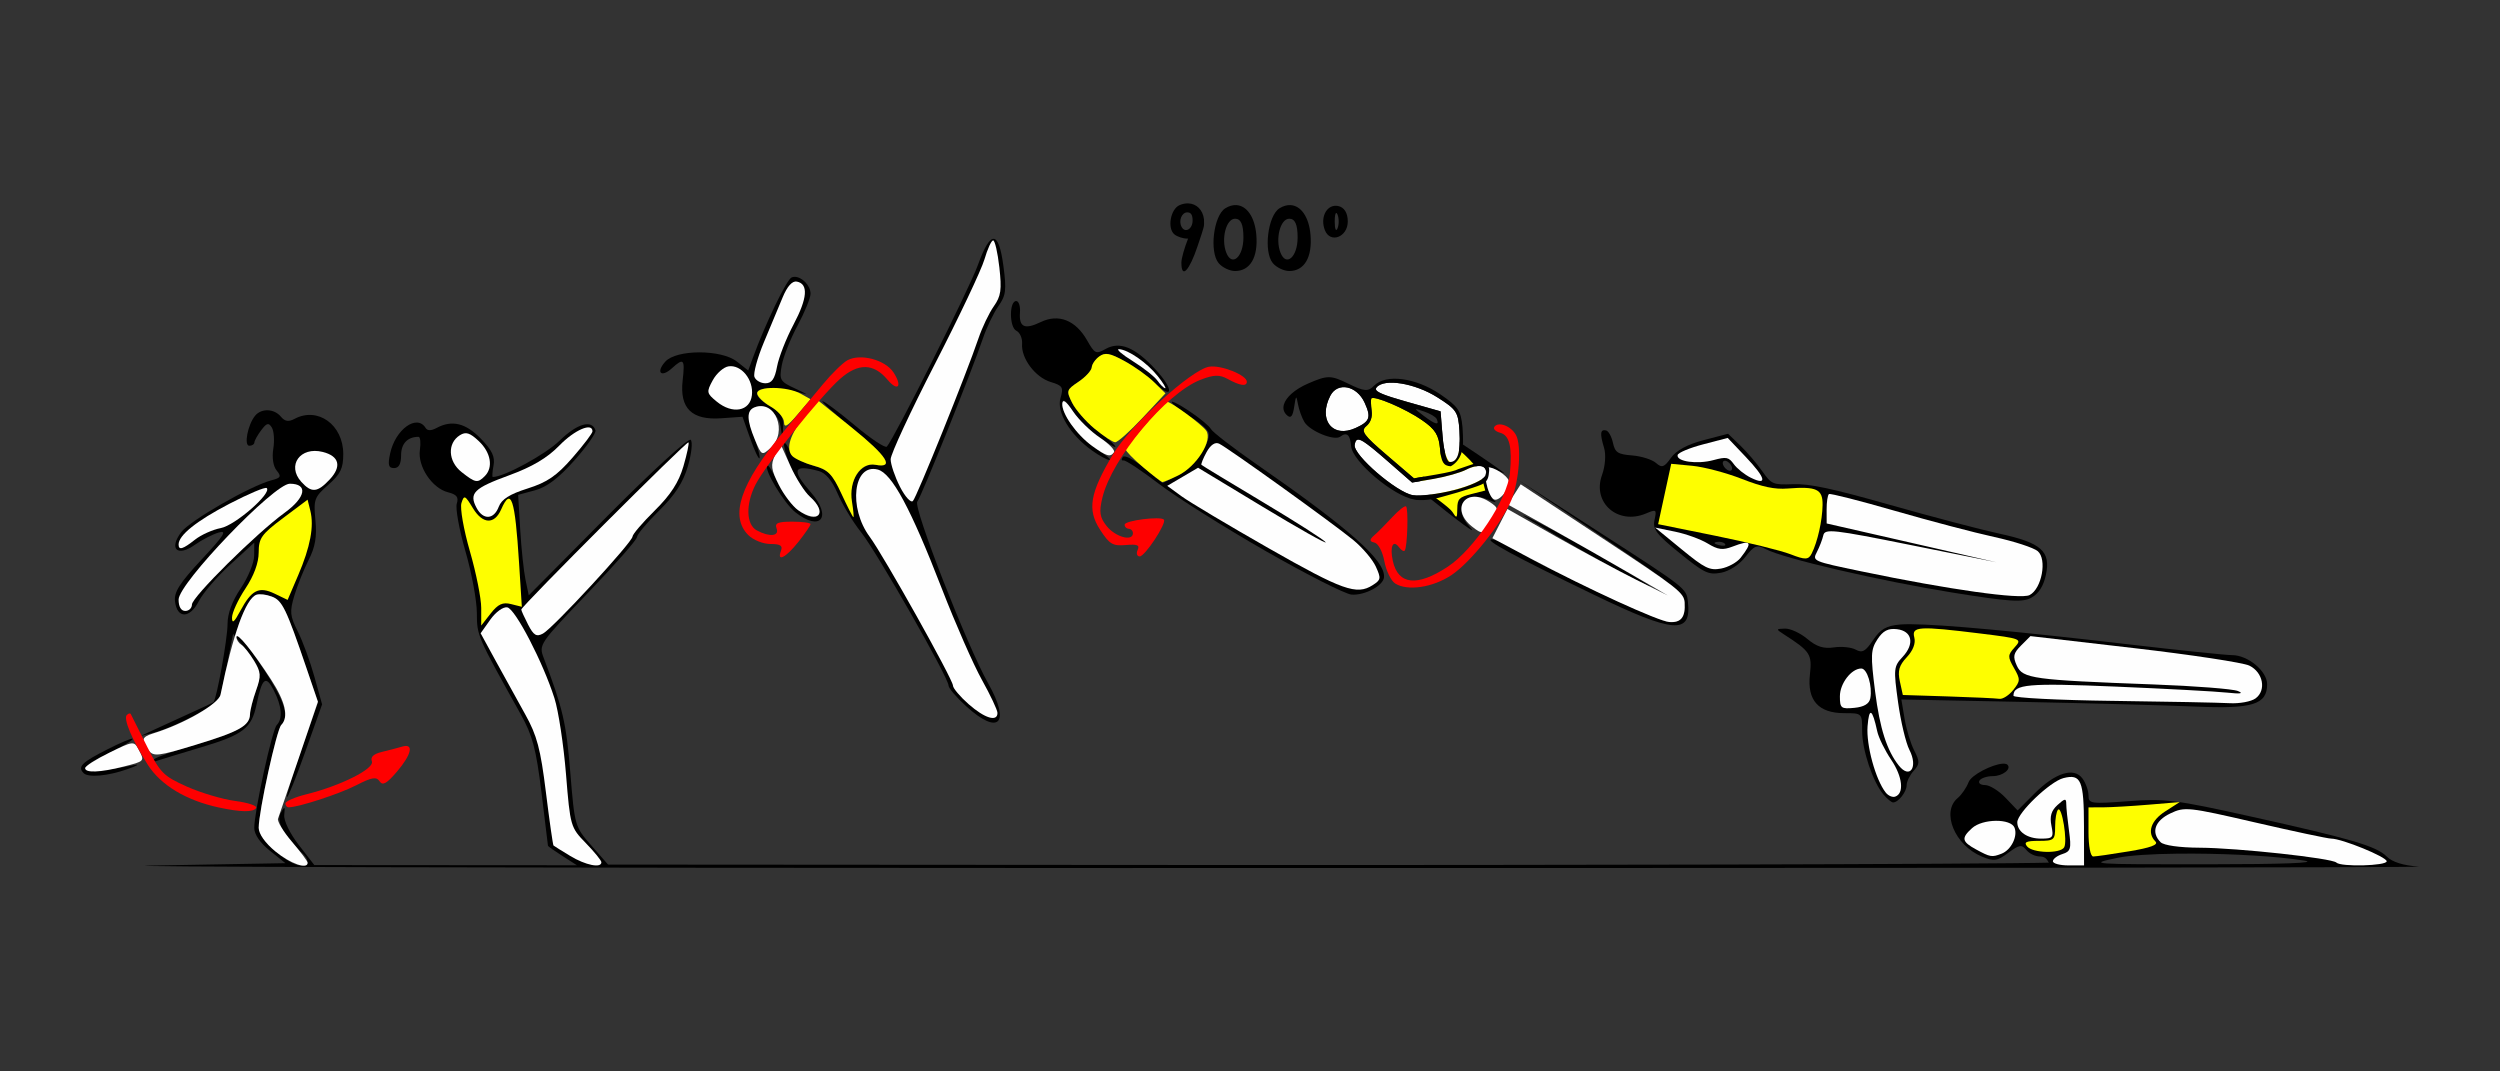 <?xml version="1.0" encoding="UTF-8" standalone="no"?>
<!-- Created with Inkscape (http://www.inkscape.org/) -->

<svg
   xmlns:dc="http://purl.org/dc/elements/1.1/"
   xmlns:cc="http://creativecommons.org/ns#"
   xmlns:rdf="http://www.w3.org/1999/02/22-rdf-syntax-ns#"
   xmlns:svg="http://www.w3.org/2000/svg"
   xmlns="http://www.w3.org/2000/svg"
   xmlns:sodipodi="http://sodipodi.sourceforge.net/DTD/sodipodi-0.dtd"
   xmlns:inkscape="http://www.inkscape.org/namespaces/inkscape"
   id="svg3450"
   version="1.1"
   inkscape:version="0.91 r13725"
   width="525"
   height="225"
   viewBox="0 0 525 225"
   sodipodi:docname="fx140800.svg">
  <rect x="0" y="0" width="525" height="225" fill="#333333" stroke="none"/>
  <defs
     id="defs3454" />
  <sodipodi:namedview
     pagecolor="#99b2a8"
     bordercolor="#666666"
     borderopacity="1"
     objecttolerance="10"
     gridtolerance="10"
     guidetolerance="10"
     inkscape:pageopacity="0"
     inkscape:pageshadow="2"
     inkscape:window-width="1609"
     inkscape:window-height="984"
     id="namedview3452"
     showgrid="false"
     inkscape:zoom="0.5"
     inkscape:cx="233.78512"
     inkscape:cy="127.87148"
     inkscape:window-x="0"
     inkscape:window-y="0"
     inkscape:window-maximized="0"
     inkscape:current-layer="svg3450" />
  <g
     id="g5105"
     transform="translate(-3.616,32.674)">
    <path
       inkscape:connector-curvature="0"
       id="path4926"
       d="m 212.277,17.479 c -0.879,-0.035 -1.967,1.796 -3.301,5.492 -1.804,4.998 -17.592,36.492 -19.123,38.148 -0.331,0.358 -3.335,-1.637 -6.676,-4.432 -3.341,-2.795 -6.416,-5.092 -6.832,-5.104 -0.416,-0.012 2.423,2.544 6.309,5.68 7.242,5.844 8.888,8.451 4.844,7.676 -2.75,-0.527 -5.237,2.646 -5.293,6.754 -0.037,2.762 -0.095,2.724 -2.104,-1.373 -1.708,-3.485 -2.709,-4.386 -5.803,-5.234 -2.362,-0.648 -4.163,-1.86 -4.893,-3.291 -1.829,-3.587 -1.33,0.135 0.576,4.299 0.944,2.062 2.616,4.553 3.717,5.535 2.259,2.016 2.646,4.309 0.727,4.309 -2.243,0 -5.803,-3.496 -7.576,-7.441 -0.946,-2.105 -1.895,-3.653 -2.107,-3.439 -0.789,0.791 3.515,7.96 5.918,9.855 5.282,4.168 7.78,0.991 3.271,-4.16 -4.197,-4.795 -3.777,-5.963 1.625,-4.512 1.447,0.389 2.798,2.005 3.971,4.75 0.978,2.289 3.178,5.92 4.889,8.07 3.342,4.202 18.389,30.567 18.389,32.223 0,0.55 1.683,2.524 3.74,4.389 6.834,6.193 9.348,3.575 4.609,-4.801 -4.422,-7.815 -15.837,-37.071 -14.906,-38.203 0.856,-1.041 11.491,-27.487 13.766,-34.23 0.783,-2.32 2.249,-5.389 3.26,-6.818 1.597,-2.26 1.736,-3.362 1.059,-8.438 -0.503,-3.769 -1.175,-5.669 -2.055,-5.703 z"
       style="fill:#000000" />
    <path
       inkscape:connector-curvature="0"
       id="path4924"
       d="m 170.492,25.461 c -0.216,-6e-5 -0.425,0.038 -0.621,0.117 -1.049,0.422 -5.53,9.705 -8.162,16.91 l -0.965,2.645 -2.393,-1.887 c -3.261,-2.573 -12.69,-2.562 -15.018,0.018 -2.039,2.26 -0.889,3.459 1.359,1.418 2.518,-2.286 2.789,-1.983 2.279,2.553 -0.658,5.854 1.921,8.372 8.117,7.928 l 4.453,-0.318 1.605,4.539 c 0.883,2.497 1.766,4.381 1.961,4.186 0.195,-0.195 -0.353,-2.332 -1.219,-4.746 -1.227,-3.422 -1.326,-4.638 -0.449,-5.518 1.807,-1.812 5.636,0.442 6.109,3.598 l 0.393,2.629 0.141,-2.621 c 0.107,-2.008 -0.516,-2.996 -2.658,-4.219 -4.229,-2.414 -3.666,-4.217 1.162,-3.727 2.185,0.222 4.814,0.686 5.842,1.031 1.028,0.345 0.272,-0.11 -1.682,-1.012 -3.351,-1.547 -3.519,-1.826 -2.965,-4.922 0.323,-1.805 1.816,-5.571 3.318,-8.369 1.502,-2.799 2.73,-5.805 2.73,-6.682 0,-1.745 -1.83,-3.55 -3.34,-3.551 z"
       style="fill:#000000" />
    <path
       sodipodi:nodetypes="csssssssssssssscccsscscccscccsssssssssscccsccsccssssssscccccsscsscsssssssssssscsscccccssssscssscccccccsssssssscc"
       inkscape:connector-curvature="0"
       id="path4936"
       d="m 59.867,53.486 c -1.011,-0.039 -2.01,0.334 -2.668,1.129 -1.552,1.875 -2.415,6.322 -1.227,6.322 0.57,0 1.05,-0.316 1.066,-0.703 0.016,-0.387 0.664,-1.545 1.439,-2.574 1.158,-1.537 1.554,-1.634 2.223,-0.549 0.448,0.727 0.586,2.726 0.309,4.441 -0.304,1.88 -0.024,3.699 0.705,4.58 1.03,1.245 0.875,1.549 -1.047,2.043 -4.401,1.131 -17.192,8.477 -19.008,10.916 -2.636,3.542 -0.784,5.247 2.875,2.646 1.464,-1.04 3.713,-2.201 4.998,-2.578 1.867,-0.547 1.151,0.587 -3.559,5.639 -4.634,4.97 -5.833,6.852 -5.607,8.801 0.427,3.689 3.111,3.673 5.002,-0.029 0.871,-1.706 3.848,-5.168 6.613,-7.695 L 57.01,81.279 56.992,84 c -0.009,1.496 -1.27,4.575 -2.803,6.844 -1.815,2.687 -2.787,5.302 -2.787,7.5 0,3.14 -2.312,15.928 -2.975,16.453 -0.163,0.129 -2.61,1.278 -5.438,2.553 -2.827,1.275 -6.192,2.816 -7.477,3.426 l -2.336,1.109 2.336,-0.59 c 4.88,-1.231 13.902,-6.024 14.322,-7.609 0.241,-0.91 0.954,-4.262 1.584,-7.449 l 1.145,-5.795 2.072,2.514 c 3.691,4.477 4.053,5.715 2.738,9.406 -0.67,1.881 -1.237,4.149 -1.26,5.039 -0.058,2.283 -3.104,3.944 -11.723,6.396 -4.112,1.17 -7.898,2.507 -8.412,2.971 -0.586,0.528 -0.41,0.664 0.469,0.365 0.771,-0.263 5.023,-1.56 9.449,-2.885 8.795,-2.631 10.56,-3.992 11.582,-8.936 1.17,-5.656 1.938,-6.296 3.627,-3.02 1.699,3.296 1.931,5.965 0.633,7.285 -0.965,0.981 -4.73,18.195 -4.73,21.625 0,1.339 1.238,3.146 3.271,4.773 l 3.273,2.617 L 35.75,149.084 c -15.293,0.269 75.441,0.507 201.633,0.529 54.254,0.009 158.283,-0.015 196.986,-0.057 l 0.354,-1.092 c -13.977,0.382 -110.663,0.556 -177.012,0.51 l -126.402,-0.088 -3.504,-3.998 c -3.474,-3.964 -3.51,-4.09 -4.43,-15.377 -0.844,-10.367 -1.551,-13.41 -5.59,-24.043 -1.049,-2.762 -0.883,-3.008 9.26,-13.594 5.681,-5.93 10.332,-11.219 10.334,-11.754 0.002,-0.535 2.099,-3.042 4.66,-5.572 3.358,-3.318 5.04,-5.919 6.037,-9.33 0.768,-2.63 1.028,-5.086 0.582,-5.533 -0.446,-0.447 -8.172,6.623 -17.402,15.926 l -16.6,16.732 -0.686,-3.281 c -0.376,-1.805 -0.878,-6.552 -1.113,-10.549 l -0.428,-7.268 3.543,-0.957 c 2.479,-0.67 4.963,-2.557 8.281,-6.291 2.607,-2.934 4.595,-5.772 4.418,-6.307 -0.766,-2.307 -3.857,-1.421 -7.518,2.156 -2.968,2.901 -11.692,7.652 -14.051,7.652 -0.167,0 -0.096,-1.084 0.156,-2.408 0.348,-1.824 -0.294,-3.188 -2.648,-5.625 -3.186,-3.298 -6.071,-4.005 -9.289,-2.277 -1.17,0.628 -1.943,0.628 -2.33,0 -1.829,-2.969 -6.375,0.319 -7.449,5.389 -0.514,2.425 -0.343,3.047 0.832,3.047 1.005,0 1.475,-0.866 1.475,-2.713 0,-2.423 1.356,-3.85 3.654,-3.85 0.383,0 0.513,1.244 0.291,2.764 -0.504,3.448 2.55,8.036 5.912,8.883 1.828,0.46 2.264,1.027 1.836,2.381 -0.309,0.977 0.508,5.48 1.816,10.006 1.308,4.526 2.389,10.357 2.4,12.957 0.022,4.809 0.002,4.765 9.229,21.307 2.46,4.411 3.207,7.229 4.338,16.371 0.751,6.074 1.365,11.123 1.365,11.221 0,0.098 1.367,1.056 3.037,2.129 l 3.037,1.951 -27.57,-0.019 -27.568,-0.019 -3.271,-4.232 c -1.879,-2.431 -3.176,-5.11 -3.049,-6.293 0.198,-1.839 0.116,-1.883 -0.756,-0.406 -1.005,1.702 0.906,5.387 4.229,8.152 1.871,1.557 1.844,2.85 -0.057,2.85 -2.574,0 -8.779,-5.583 -8.779,-7.898 0,-3.401 3.773,-20.611 4.732,-21.586 2.166,-2.202 0.218,-6.552 -8.072,-18.031 -1.355,-1.876 -1.343,-2.335 0.143,-5.477 1.867,-3.947 2.945,-4.575 5.938,-3.465 2.215,0.822 3.02,2.489 7.346,15.193 l 2.391,7.018 -3.443,9.77 c -1.893,5.374 -3.289,9.927 -3.1,10.117 0.189,0.19 1.927,-4.111 3.861,-9.557 l 3.518,-9.902 -1.623,-5.824 c -0.893,-3.204 -2.462,-7.481 -3.486,-9.502 -1.639,-3.235 -1.725,-4.134 -0.723,-7.5 0.626,-2.104 1.98,-5.481 3.008,-7.506 1.392,-2.743 1.755,-4.867 1.422,-8.34 -0.418,-4.362 -0.245,-4.837 2.701,-7.432 2.573,-2.267 3.146,-3.447 3.146,-6.469 0,-6.146 -5.356,-10.003 -10.244,-7.379 -1.242,0.667 -2.024,0.539 -2.857,-0.469 -0.701,-0.848 -1.722,-1.299 -2.732,-1.338 z"
       style="fill:#000000" />
    <path
       inkscape:connector-curvature="0"
       id="path4912"
       d="m 31.445,122.459 c -0.307,-0.097 -2.443,0.793 -5.186,2.182 -5.49,2.78 -6.417,3.702 -5.076,5.047 0.977,0.98 5.1,0.604 9.189,-0.838 2.056,-0.725 2.687,-1.108 1.402,-0.852 -11.131,2.218 -13.339,1.26 -5.545,-2.402 2.604,-1.223 4.958,-2.588 5.232,-3.033 0.034,-0.056 0.026,-0.09 -0.018,-0.104 z"
       style="fill:#000000" />
    <path
       id="path5001"
       d="m 61.449,146.128 c -2.158,-1.768 -3.505,-3.68 -3.505,-4.975 0,-3.391 3.774,-20.601 4.731,-21.574 1.613,-1.64 0.9,-4.844 -2.111,-9.496 -3.849,-5.945 -7.293,-10.176 -7.293,-8.96 0,0.525 0.455,1.236 1.01,1.58 0.556,0.344 1.761,1.865 2.679,3.379 1.472,2.428 1.523,3.162 0.433,6.226 -0.68,1.91 -1.255,4.16 -1.277,4.999 -0.065,2.427 -2.197,3.626 -11.455,6.444 -7.874,2.396 -8.788,2.502 -9.848,1.141 -1.648,-2.117 -1.468,-2.799 0.935,-3.538 6.49,-1.999 13.782,-6.194 14.184,-8.162 2.585,-12.648 5.254,-20.096 7.515,-20.966 0.598,-0.23 2.054,-0.059 3.236,0.379 2.213,0.821 3.021,2.49 7.326,15.129 l 2.368,6.953 -4.003,11.797 c -2.202,6.489 -4.169,12.236 -4.372,12.772 -0.203,0.536 1.114,2.712 2.927,4.837 1.813,2.124 3.295,4.111 3.295,4.416 0,1.469 -3.637,0.191 -6.776,-2.381 z"
       style="fill:#fefefe"
       inkscape:connector-curvature="0" />
    <path
       id="path4999"
       d="m 123.364,147.076 c -1.799,-1.089 -3.379,-2.074 -3.511,-2.19 -0.132,-0.116 -0.851,-5.158 -1.599,-11.205 -1.125,-9.098 -1.873,-11.913 -4.334,-16.322 -1.636,-2.93 -4.414,-7.965 -6.174,-11.188 l -3.199,-5.86 2.031,-2.861 c 1.142,-1.608 2.704,-2.737 3.568,-2.577 1.683,0.311 7.507,11.54 9.91,19.104 0.831,2.616 1.918,9.774 2.417,15.905 0.892,10.973 0.957,11.2 4.17,14.501 1.795,1.844 3.264,3.652 3.264,4.017 0,1.298 -3.321,0.627 -6.542,-1.323 z"
       style="fill:#fefefe"
       inkscape:connector-curvature="0" />
    <path
       id="path4989"
       d="m 21.495,128.633 c 0,-0.408 2.303,-1.875 5.118,-3.26 4.947,-2.434 5.15,-2.458 6.075,-0.726 1.36,2.548 1.381,2.523 -3.196,3.679 -4.867,1.229 -7.997,1.349 -7.997,0.307 z"
       style="fill:#fefefe"
       inkscape:connector-curvature="0" />
    <path
       id="path4987"
       d="m 207.042,115.215 c -1.817,-1.6 -3.304,-3.365 -3.304,-3.921 0,-1.272 -14.575,-27.32 -17.471,-31.224 -4.554,-6.138 -3.45,-15.471 1.672,-14.137 2.967,0.773 6.927,8.131 13.483,25.055 2.83,7.306 6.612,15.914 8.404,19.128 1.792,3.214 3.258,6.331 3.258,6.926 0,1.947 -2.675,1.138 -6.042,-1.828 z"
       style="fill:#fefefe"
       inkscape:connector-curvature="0" />
    <path
       id="path4981"
       d="m 114.518,98.5 c -0.789,-1.53 -1.434,-2.955 -1.434,-3.167 0,-0.667 34.777,-35.447 35.11,-35.113 0.174,0.175 -0.302,2.435 -1.058,5.023 -0.989,3.385 -2.682,5.996 -6.031,9.306 -2.561,2.53 -4.656,4.983 -4.656,5.45 0,1.158 -16.685,19.237 -18.803,20.374 -1.38,0.741 -1.96,0.393 -3.128,-1.872 z"
       style="fill:#fefefe"
       inkscape:connector-curvature="0" />
    <path
       id="path4977"
       d="m 41.121,93.245 c 0,-3.433 20.057,-24.338 23.352,-24.338 3.901,0 3.389,2.854 -1.096,6.109 -5.917,4.295 -19.452,17.697 -19.452,19.262 0,0.741 -0.631,1.348 -1.402,1.348 -0.878,0 -1.402,-0.889 -1.402,-2.38 z"
       style="fill:#fefefe"
       inkscape:connector-curvature="0" />
    <path
       id="path4971"
       d="m 41.121,81.666 c 0,-1.936 3.733,-4.931 10.631,-8.529 4.048,-2.111 7.596,-3.603 7.883,-3.315 1.092,1.095 -6.651,7.835 -9.649,8.399 -1.688,0.318 -4.124,1.41 -5.413,2.428 -2.571,2.029 -3.452,2.288 -3.452,1.017 z"
       style="fill:#fefefe"
       inkscape:connector-curvature="0" />
    <path
       id="path4965"
       d="m 103.699,73.989 c -1.644,-3.082 -0.603,-4.128 6.808,-6.839 4.871,-1.782 8.028,-3.651 10.56,-6.252 3.225,-3.313 6.97,-4.92 6.97,-2.991 0,0.396 -1.89,2.887 -4.201,5.536 -3.317,3.804 -5.3,5.164 -9.427,6.466 -3.765,1.188 -5.459,2.262 -6.057,3.839 -1.028,2.714 -3.273,2.83 -4.654,0.241 z"
       style="fill:#fefefe"
       inkscape:connector-curvature="0" />
    <path
       id="path4963"
       d="m 171.223,74.469 c -1.149,-0.808 -2.965,-3.189 -4.034,-5.292 -1.644,-3.233 -1.771,-4.202 -0.82,-6.266 l 1.125,-2.442 2.098,4.688 c 1.154,2.578 3.001,5.491 4.103,6.473 3.857,3.436 1.777,5.825 -2.473,2.84 z"
       style="fill:#fefefe"
       inkscape:connector-curvature="0" />
    <path
       id="path4961"
       d="m 192.599,69.524 c -1.07,-2.103 -1.945,-4.693 -1.945,-5.755 0,-1.062 4.171,-10.044 9.269,-19.959 5.098,-9.916 9.791,-19.821 10.428,-22.013 0.637,-2.191 1.459,-3.984 1.825,-3.984 0.366,0 0.952,2.541 1.303,5.646 0.535,4.74 0.347,6.056 -1.171,8.203 -0.994,1.406 -2.448,4.456 -3.231,6.776 -2.455,7.276 -12.925,33.242 -13.748,34.096 -0.435,0.45 -1.655,-0.895 -2.731,-3.01 z"
       style="fill:#fefefe"
       inkscape:connector-curvature="0" />
    <path
       id="path4959"
       d="m 66.885,68.507 c -3.105,-3.441 -0.217,-7.463 4.505,-6.274 3.481,0.876 4.029,3.042 1.462,5.783 -2.592,2.768 -3.821,2.869 -5.967,0.491 z"
       style="fill:#fefefe"
       inkscape:connector-curvature="0" />
    <path
       id="path4955"
       d="m 100.542,66.454 c -2.848,-2.248 -3.021,-6.057 -0.35,-7.734 1.253,-0.787 2.102,-0.522 3.972,1.241 2.546,2.399 3.08,5.523 1.257,7.352 -1.515,1.52 -1.965,1.441 -4.879,-0.859 z"
       style="fill:#fefefe"
       inkscape:connector-curvature="0" />
    <path
       id="path4953"
       d="m 162.159,59.698 c -1.764,-4.234 -1.787,-6.175 -0.082,-6.831 4.358,-1.678 7.051,5.174 3.353,8.531 -1.815,1.648 -1.894,1.607 -3.271,-1.7 z"
       style="fill:#fefefe"
       inkscape:connector-curvature="0" />
    <path
       id="path4949"
       d="m 154.133,51.666 c -2.148,-1.769 -2.19,-2 -0.831,-4.5 0.788,-1.449 2.283,-2.759 3.323,-2.911 2.662,-0.388 5.262,2.827 4.894,6.052 -0.388,3.398 -4.084,4.078 -7.386,1.358 z"
       style="fill:#fefefe"
       inkscape:connector-curvature="0" />
    <path
       id="path3470"
       d="m 162.051,46.486 c -0.279,-0.729 0.61,-3.999 1.975,-7.266 1.365,-3.267 3.149,-7.539 3.965,-9.493 0.956,-2.292 2.003,-3.453 2.95,-3.27 2.481,0.479 2.254,3.473 -0.683,9.019 -1.545,2.918 -3.102,6.887 -3.46,8.821 -0.484,2.615 -1.11,3.516 -2.445,3.516 -0.987,0 -2.023,-0.597 -2.302,-1.326 z"
       style="fill:#fefefe"
       inkscape:connector-curvature="0" />
    <path
       inkscape:connector-curvature="0"
       id="path4934"
       d="m 424.155,127.701 c -2.156,0.141 -6.549,2.334 -7.135,3.879 -0.436,1.15 -1.466,2.651 -2.291,3.338 -3.507,2.92 -0.622,9.916 5.064,12.279 2.57,1.068 3.185,0.982 5.555,-0.775 2.309,-1.712 2.816,-1.794 3.799,-0.605 0.624,0.754 1.823,1.371 2.889,1.371 1.286,0 1.738,0.901 2.238,2.363 47.655,-0.055 78.76,-0.14 77.27,-0.244 -3.24,-0.226 -5.562,-0.953 -6.705,-2.1 -2.187,-2.194 -7.28,-3.692 -28.801,-8.471 -15.62,-3.469 -17.822,-3.743 -25.467,-3.164 -7.893,0.598 -8.369,0.531 -8.369,-1.195 0,-1.007 -0.565,-2.607 -1.256,-3.555 -1.793,-2.46 -5.72,-1.234 -10.094,3.154 l -3.533,3.545 -2.547,-2.668 c -1.401,-1.467 -3.333,-2.666 -4.295,-2.666 -0.962,0 -1.49,-0.422 -1.172,-0.938 0.318,-0.516 1.578,-0.938 2.803,-0.938 2.05,0 3.97,-1.486 3.078,-2.381 -0.135,-0.135 -0.352,-0.208 -0.631,-0.23 -0.122,-0.01 -0.257,-0.009 -0.4,0 z m 40.285,18.885 c 8.276,0.044 17.459,0.556 23.088,1.469 2.986,0.484 -4.436,0.763 -20.561,0.773 -24.466,0.015 -25.034,-0.026 -18.691,-1.354 2.541,-0.532 7.251,-0.817 12.686,-0.879 1.132,-0.013 2.296,-0.016 3.479,-0.01 z"
       style="fill:#000000"
       sodipodi:nodetypes="csssssccsssssscccscssccccsssccc" />
    <path
       inkscape:connector-curvature="0"
       id="path4997"
       d="m 434.725,148.188 c 0,-0.481 0.892,-1.158 1.983,-1.506 1.76,-0.56 1.917,-1.108 1.402,-4.882 -0.319,-2.338 -0.581,-4.89 -0.581,-5.671 0,-1.189 -0.298,-1.15 -1.825,0.236 -1.332,1.209 -1.679,2.388 -1.285,4.364 0.497,2.491 0.322,2.707 -2.194,2.707 -2.876,0 -4.977,-1.448 -4.977,-3.429 0,-1.983 6.888,-8.574 9.701,-9.283 3.692,-0.93 4.286,0.47 4.303,10.134 l 0.014,8.203 -3.271,0 c -1.799,0 -3.271,-0.393 -3.271,-0.874 z"
       style="fill:#fefefe" />
    <path
       inkscape:connector-curvature="0"
       id="path4995"
       d="m 494.254,148.466 c -0.919,-0.922 -20.838,-3.086 -28.735,-3.121 -4.201,-0.019 -7.51,-0.487 -8.178,-1.157 -2.044,-2.05 -1.229,-4.479 2.025,-6.036 3.013,-1.441 3.771,-1.361 17.835,1.89 8.079,1.867 15.268,3.395 15.977,3.395 2.23,0 11.639,3.844 11.639,4.755 0,0.968 -9.624,1.217 -10.564,0.273 z"
       style="fill:#fefefe" />
    <path
       inkscape:connector-curvature="0"
       id="path4993"
       d="m 418.603,145.714 c -3.022,-1.645 -3.164,-2.384 -0.861,-4.475 2.221,-2.016 8.174,-2.068 8.935,-0.077 0.698,1.825 -0.741,4.673 -2.751,5.447 -2.022,0.778 -2.35,0.723 -5.323,-0.895 z"
       style="fill:#fefefe" />
    <path
       inkscape:connector-curvature="0"
       id="path5021"
       d="m 442.201,142.031 0,-5.156 3.037,-0.007 c 1.671,-0.004 5.981,-0.254 9.579,-0.556 l 6.542,-0.549 -3.037,1.948 c -3.051,1.957 -3.88,4.506 -2.06,6.331 0.68,0.682 -1.009,1.31 -5.554,2.062 -3.592,0.595 -6.976,1.082 -7.519,1.082 -0.575,0 -0.988,-2.157 -0.988,-5.156 z"
       style="fill:#fefe00" />
    <path
       inkscape:connector-curvature="0"
       id="path5019"
       d="m 429.31,145.078 c -0.747,-0.901 -0.18,-1.172 2.456,-1.172 3.224,0 3.427,-0.176 3.427,-2.966 0,-1.631 0.274,-3.242 0.608,-3.579 0.822,-0.828 2.039,6.688 1.282,7.916 -0.84,1.363 -6.6,1.215 -7.773,-0.2 z"
       style="fill:#fefe00" />
    <path
       id="path5015"
       d="m 52.34,97.017 c 0.002,-1.023 1.262,-3.759 2.8,-6.079 1.806,-2.725 2.797,-5.415 2.8,-7.599 0.004,-3.003 0.577,-3.811 5.135,-7.23 l 5.131,-3.849 0.578,2.311 c 0.819,3.274 0.007,7.592 -2.553,13.568 l -2.214,5.169 -2.73,-1.312 c -3.299,-1.586 -4.841,-0.804 -7.231,3.665 -1.259,2.354 -1.72,2.719 -1.717,1.358 z"
       style="fill:#fefe00"
       inkscape:connector-curvature="0" />
    <path
       id="path5013"
       d="m 104.673,95.008 c 0,-2.025 -1.07,-7.386 -2.378,-11.912 -1.309,-4.529 -2.108,-9.085 -1.776,-10.132 0.553,-1.747 0.75,-1.659 2.403,1.068 2.055,3.39 4.525,3.497 5.945,0.26 2.087,-4.76 2.894,-2.334 3.755,11.288 l 0.58,9.173 -2.272,-0.572 c -1.75,-0.441 -2.73,0.012 -4.264,1.969 l -1.992,2.541 z"
       style="fill:#fefe00"
       inkscape:connector-curvature="0" />
    <path
       inkscape:connector-curvature="0"
       id="path4916"
       d="m 404.921,98.408 c -0.951,-0.007 -1.712,0.013 -2.279,0.065 -2.922,0.263 -4.126,0.957 -5.678,3.275 -1.588,2.373 -2.288,2.763 -3.619,2.016 -0.908,-0.509 -2.979,-0.728 -4.604,-0.486 -2.176,0.324 -3.647,-0.145 -5.594,-1.781 -1.453,-1.222 -3.557,-2.196 -4.674,-2.166 -1.923,0.052 -1.939,0.115 -0.295,1.172 5.616,3.611 6.001,4.201 5.52,8.486 -0.608,5.414 1.788,8.1 7.23,8.1 3.735,0 3.738,0.003 3.738,3.73 1e-5,4.047 2.255,10.756 4.496,13.379 0.771,0.902 1.672,1.641 2.004,1.641 1.099,0 2.846,-2.228 2.846,-3.629 0,-0.759 0.662,-2.114 1.471,-3.01 1.302,-1.443 1.313,-1.932 0.109,-4.291 -0.748,-1.465 -1.658,-4.472 -2.023,-6.68 l -0.666,-4.014 25.555,0.512 c 14.055,0.282 30.394,0.725 36.309,0.982 11.902,0.519 14.947,-0.438 14.947,-4.699 0,-2.751 -4.046,-6.109 -7.361,-6.109 -1.341,0 -11.272,-1.036 -22.07,-2.303 -22.807,-2.676 -38.705,-4.139 -45.361,-4.189 z"
       style="fill:#000000" />
    <path
       inkscape:connector-curvature="0"
       id="path4979"
       d="m 399.612,133.759 c -2.134,-2.722 -4.118,-9.975 -3.807,-13.923 0.321,-4.077 0.996,-3.721 2.032,1.07 0.287,1.327 1.606,4.015 2.932,5.975 2.399,3.546 2.773,7.097 0.815,7.743 -0.565,0.186 -1.453,-0.202 -1.971,-0.864 z"
       style="fill:#fefefe" />
    <path
       inkscape:connector-curvature="0"
       id="path4973"
       d="m 402.375,128.103 c -2.509,-3.154 -3.992,-7.784 -4.987,-15.566 -0.973,-7.608 -0.919,-8.8 0.489,-10.956 1.167,-1.786 2.236,-2.343 4.084,-2.128 3.223,0.375 3.774,3.08 1.189,5.839 -1.856,1.981 -1.909,2.516 -0.942,9.487 0.563,4.063 1.638,8.577 2.387,10.032 1.861,3.611 0.105,6.216 -2.22,3.292 z"
       style="fill:#fefefe" />
    <path
       inkscape:connector-curvature="0"
       id="path4969"
       d="m 389.995,113.542 c 0,-2.698 2.414,-5.83 4.495,-5.83 1.24,0 2.366,3.729 1.888,6.254 -0.219,1.161 -1.303,1.81 -3.354,2.009 -2.789,0.27 -3.03,0.077 -3.03,-2.433 z"
       style="fill:#fefefe" />
    <path
       inkscape:connector-curvature="0"
       id="path4967"
       d="m 447.238,114.51 c -11.437,-0.149 -20.794,-0.633 -20.794,-1.076 0,-2.434 2.987,-2.701 21.495,-1.92 10.537,0.445 21.051,1.013 23.364,1.263 2.824,0.305 3.568,0.194 2.265,-0.34 -1.067,-0.437 -9.058,-1.058 -17.757,-1.38 -25.279,-0.936 -27.43,-1.231 -28.658,-3.935 -0.88,-1.936 -0.736,-2.614 0.903,-4.258 l 1.949,-1.955 21.817,2.529 c 11.999,1.391 22.868,3.041 24.153,3.667 2.902,1.413 3.621,5.188 1.312,6.882 -0.918,0.673 -3.376,1.127 -5.463,1.009 -2.086,-0.119 -13.151,-0.338 -24.588,-0.487 z"
       style="fill:#fefefe" />
    <path
       inkscape:connector-curvature="0"
       id="path5011"
       d="m 412.725,113.576 -9.512,-0.303 -0.626,-2.857 c -0.487,-2.223 -0.163,-3.351 1.455,-5.079 1.321,-1.41 1.898,-2.923 1.58,-4.142 -0.609,-2.336 0.924,-2.428 13.873,-0.831 8.616,1.062 8.793,1.133 7.212,2.884 -1.491,1.653 -1.503,2 -0.146,4.371 1.358,2.373 1.344,2.735 -0.174,4.616 -0.906,1.122 -2.211,1.952 -2.899,1.843 -0.689,-0.109 -5.533,-0.334 -10.764,-0.501 z"
       style="fill:#fefe00" />
    <path
       id="path5009"
       d="m 180.319,71.016 c -1.932,-4.169 -2.812,-5.067 -5.747,-5.867 -1.906,-0.52 -3.957,-1.438 -4.558,-2.041 -1.5,-1.505 -0.417,-4.841 2.776,-8.551 l 2.668,-3.1 7.131,5.754 c 7.324,5.91 8.963,8.506 4.877,7.722 -3.158,-0.606 -5.651,3.306 -4.934,7.742 0.29,1.795 0.424,3.263 0.298,3.263 -0.126,0 -1.257,-2.215 -2.511,-4.922 z"
       style="fill:#fefe00"
       inkscape:connector-curvature="0" />
    <path
       id="path3466"
       d="m 168.262,55.972 c -0.021,-0.926 -1.297,-2.403 -2.836,-3.281 -1.539,-0.878 -2.8,-2.124 -2.804,-2.769 -0.007,-1.537 6.312,-1.491 9.108,0.067 l 2.104,1.172 -2.767,3.248 c -2.112,2.479 -2.776,2.849 -2.805,1.563 z"
       style="fill:#fefe00"
       inkscape:connector-curvature="0" />
    <path
       id="path4945"
       d="m 49.533,136.891 c -6.849,-1.479 -12.193,-4.707 -14.912,-9.008 -3.284,-5.195 -5.149,-9.635 -4.373,-10.413 0.326,-0.327 0.698,-0.419 0.827,-0.204 0.129,0.215 1.621,3.19 3.318,6.612 2.84,5.729 3.505,6.41 8.411,8.613 2.93,1.316 7.527,2.683 10.216,3.038 2.689,0.355 4.662,1.014 4.384,1.465 -0.58,0.942 -3.191,0.908 -7.871,-0.103 z"
       style="fill:#fe0000"
       inkscape:connector-curvature="0" />
    <path
       id="path4943"
       d="m 63.551,136.049 c 0,-0.454 1.998,-1.324 4.439,-1.932 7.222,-1.798 14.312,-5.371 13.721,-6.915 -0.346,-0.905 0.345,-1.552 2.111,-1.975 1.444,-0.346 3.362,-0.848 4.261,-1.116 2.504,-0.746 1.99,1.639 -1.141,5.299 -2.135,2.496 -2.969,2.956 -3.612,1.99 -0.677,-1.017 -1.613,-0.857 -4.934,0.846 -3.541,1.816 -12.02,4.584 -14.145,4.617 -0.386,0.007 -0.701,-0.361 -0.701,-0.815 z"
       style="fill:#fe0000"
       inkscape:connector-curvature="0" />
    <path
       inkscape:connector-curvature="0"
       id="path4922"
       d="m 217.049,30.548 c -1.511,-0.112 -1.508,5.525 0.004,6.24 0.747,0.353 1.288,1.594 1.201,2.755 -0.226,3.039 2.783,7.038 6.029,8.011 2.488,0.745 2.711,1.115 2.034,3.385 -0.87,2.918 1.994,7.673 6.629,11.005 1.489,1.07 3.126,1.96 3.641,1.977 0.514,0.017 -0.527,-0.889 -2.314,-2.013 -3.782,-2.38 -7.764,-7.544 -7.554,-9.795 0.106,-1.135 0.629,-0.799 1.912,1.225 0.971,1.533 3.301,3.927 5.178,5.321 5.071,3.766 5.502,3.17 0.533,-0.736 -2.362,-1.856 -4.876,-4.559 -5.587,-6.007 -1.245,-2.534 -1.192,-2.701 1.372,-4.432 1.466,-0.989 2.705,-2.348 2.755,-3.019 0.05,-0.671 0.768,-1.704 1.597,-2.296 1.231,-0.878 2.202,-0.698 5.287,0.983 2.079,1.133 4.889,3.147 6.246,4.476 3.984,3.904 4.208,1.567 0.261,-2.719 -4.297,-4.665 -7.506,-5.977 -10.5,-4.289 -1.996,1.125 -2.263,1 -3.864,-1.815 -2.409,-4.235 -5.981,-5.648 -9.726,-3.848 -3.427,1.647 -4.607,1.092 -4.373,-2.057 0.093,-1.255 -0.248,-2.314 -0.761,-2.352 z"
       style="fill:#000000" />
    <path
       inkscape:connector-curvature="0"
       id="path4918"
       d="m 249.841,51.697 c -0.147,-0.024 -0.197,0.022 -0.131,0.151 0.267,0.515 2.035,1.881 3.928,3.034 1.893,1.154 3.592,2.649 3.775,3.323 0.574,2.105 -3.302,7.455 -6.557,9.05 l -3.114,1.525 -3.851,-3.177 c -2.185,-1.803 -4.127,-2.799 -4.486,-2.302 -0.349,0.482 -0.281,0.802 0.151,0.714 0.431,-0.088 3.777,2.127 7.434,4.923 3.658,2.796 13.725,9.133 22.37,14.082 8.645,4.949 16.783,9.078 18.086,9.174 2.77,0.206 6.686,-1.891 6.817,-3.651 0.263,-3.536 -7.193,-10.142 -26.814,-23.759 -4.901,-3.401 -9.189,-6.711 -9.529,-7.353 -0.34,-0.642 -2.437,-2.371 -4.657,-3.843 -1.666,-1.104 -2.98,-1.82 -3.422,-1.892 z"
       style="fill:#000000" />
    <path
       id="path4975"
       d="M 269.99,82.429 C 261.64,77.67 253.441,72.781 251.771,71.565 l -3.037,-2.211 3.238,-1.902 3.238,-1.901 13.603,8.22 c 7.482,4.521 13.42,7.865 13.195,7.432 -0.224,-0.433 -6.129,-4.209 -13.122,-8.39 -6.993,-4.181 -12.827,-7.72 -12.964,-7.863 -0.137,-0.143 0.343,-1.345 1.069,-2.671 0.839,-1.534 1.799,-2.183 2.641,-1.785 1.813,0.857 23.828,16.674 28.169,20.237 1.934,1.588 4.067,4.1 4.739,5.582 1.13,2.493 1.079,2.787 -0.687,3.91 -3.338,2.124 -6.33,1.057 -21.861,-7.795 z"
       style="fill:#fefefe"
       inkscape:connector-curvature="0" />
    <path
       id="path4957"
       d="m 232.974,60.979 c -3.301,-2.373 -6.44,-6.839 -6.271,-8.922 0.082,-1.003 0.839,-0.444 2.256,1.666 1.174,1.746 3.708,4.224 5.633,5.506 1.925,1.282 3.256,2.668 2.958,3.079 -0.786,1.086 -1.508,0.876 -4.577,-1.33 z"
       style="fill:#fefefe"
       inkscape:connector-curvature="0" />
    <path
       id="path4951"
       d="m 246.673,47.255 c -0.61,-0.859 -2.949,-2.706 -5.198,-4.104 -2.249,-1.397 -3.543,-2.52 -2.875,-2.494 1.918,0.074 5.862,2.81 8.131,5.643 1.143,1.427 1.847,2.577 1.565,2.556 -0.283,-0.021 -1.013,-0.741 -1.623,-1.601 z"
       style="fill:#fefefe"
       inkscape:connector-curvature="0" />
    <path
       id="path5007"
       d="m 243.645,65.425 c -2.012,-1.704 -3.638,-3.373 -3.613,-3.709 0.055,-0.733 8.141,-10.05 8.688,-10.009 0.949,0.071 7.282,4.747 8.199,6.054 1.42,2.025 -2,7.504 -5.867,9.396 -1.605,0.785 -3.104,1.414 -3.333,1.397 -0.228,-0.017 -2.062,-1.425 -4.074,-3.129 z"
       style="fill:#fefe00"
       inkscape:connector-curvature="0" />
    <path
       id="path5005"
       d="m 233.47,57.357 c -1.868,-1.544 -3.985,-3.992 -4.703,-5.441 -1.259,-2.54 -1.21,-2.699 1.359,-4.433 1.466,-0.989 2.705,-2.348 2.755,-3.019 0.05,-0.671 0.769,-1.704 1.598,-2.296 1.231,-0.878 2.201,-0.698 5.287,0.984 2.079,1.133 4.863,3.121 6.187,4.418 l 2.407,2.359 -4.812,5.153 c -2.647,2.834 -5.233,5.137 -5.747,5.117 -0.514,-0.02 -2.463,-1.299 -4.332,-2.843 z"
       style="fill:#fefe00"
       inkscape:connector-curvature="0" />
    <path
       id="path4941"
       d="m 242.523,82.807 c 0.478,-1.016 -0.065,-1.238 -2.509,-1.024 -2.734,0.239 -3.399,-0.159 -5.384,-3.217 -2.736,-4.214 -2.148,-7.668 2.687,-15.789 3.639,-6.111 16.409,-17.778 20.177,-18.434 2.516,-0.438 8.064,1.791 7.959,3.198 -0.074,0.992 -1.464,0.775 -4.012,-0.627 -1.727,-0.95 -2.922,-0.915 -5.715,0.168 -7.237,2.807 -18.63,16.499 -20.612,24.773 -0.721,3.009 -0.552,4.125 0.901,5.943 1.813,2.268 5.386,3.29 5.514,1.576 0.038,-0.514 -0.35,-0.966 -0.862,-1.004 -0.513,-0.038 -0.905,-0.436 -0.871,-0.885 0.064,-0.853 7.579,-1.802 8.234,-1.04 0.638,0.743 -4.027,7.813 -5.103,7.733 -0.557,-0.041 -0.738,-0.659 -0.403,-1.372 z"
       style="fill:#fe0000"
       inkscape:connector-curvature="0" />
    <path
       id="path3464"
       d="m 167.628,82.969 c 0.404,-1.055 -0.154,-1.406 -2.236,-1.406 -1.528,0 -3.614,-0.842 -4.644,-1.875 -3.946,-3.958 -1.639,-10.836 7.195,-21.455 2.837,-3.411 6.67,-8.025 8.518,-10.254 1.847,-2.229 4.159,-4.483 5.136,-5.008 2.733,-1.467 7.923,-0.085 9.658,2.572 1.928,2.952 0.931,4.127 -1.279,1.506 -2.917,-3.46 -6.134,-3.514 -9.936,-0.165 -4.082,3.595 -15.646,18.054 -17.764,22.211 -2.106,4.133 -1.982,8.409 0.279,9.623 2.681,1.439 4.771,1.219 4.138,-0.436 -0.424,-1.109 0.273,-1.406 3.3,-1.406 2.111,0 3.838,0.233 3.838,0.519 0,0.285 -1.157,1.973 -2.57,3.75 -2.651,3.332 -4.582,4.302 -3.634,1.825 z"
       style="fill:#fe0000"
       inkscape:connector-curvature="0" />
    <path
       style="fill:#000000"
       d="m 253.148,10.038 c -0.569,-0.019 -1.179,0.094 -1.802,0.357 -1.932,0.815 -2.656,4.891 -1.094,6.158 0.599,0.486 1.815,0.882 2.701,0.882 0.058,0 0.107,-0.01 0.164,-0.012 -0.792,2.022 -1.409,4.178 -1.409,5.047 0,3.679 1.752,1.464 3.37,-3.363 0.779,-2.325 1.077,-3.175 1.25,-3.859 0.211,-0.596 0.132,-1.34 0.125,-1.877 -0.254,-2.025 -1.598,-3.276 -3.305,-3.332 z m 10.08,0.357 c -0.726,-0.035 -1.504,0.178 -2.298,0.67 -2.464,1.525 -3.387,9.151 -1.395,11.523 0.764,0.91 2.313,1.653 3.443,1.653 3.176,0 4.868,-2.885 4.464,-7.608 -0.324,-3.791 -2.036,-6.132 -4.213,-6.237 z m 11.381,0 c -0.726,-0.035 -1.504,0.178 -2.298,0.67 -2.464,1.525 -3.387,9.151 -1.395,11.523 0.764,0.91 2.313,1.653 3.443,1.653 3.176,0 4.868,-2.885 4.464,-7.608 -0.324,-3.791 -2.036,-6.132 -4.213,-6.237 z m 9.562,0.142 c -2.07,-0.049 -3.333,2.547 -2.334,5.117 1.116,2.874 4.811,1.475 4.811,-1.821 0,-1.806 -0.757,-3.003 -2.053,-3.25 -0.145,-0.028 -0.286,-0.043 -0.424,-0.046 z m -31.224,1.387 c 0.775,0 1.116,0.524 1.116,1.713 0,1.778 -1.538,2.7 -2.293,1.374 -0.715,-1.254 -0.015,-3.087 1.177,-3.087 z m 31.32,0.131 c 0.07,0.026 0.148,0.134 0.229,0.332 0.325,0.795 0.325,2.096 0,2.891 -0.325,0.795 -0.59,0.145 -0.59,-1.445 0,-1.193 0.15,-1.856 0.361,-1.778 z m -21.289,1.2 c 1.218,0 1.756,1.21 1.756,3.951 0,4.1 -2.417,6.224 -3.604,3.168 -1.123,-2.892 -0.026,-7.119 1.848,-7.119 z m 11.381,0 c 1.218,0 1.756,1.21 1.756,3.951 0,4.1 -2.417,6.224 -3.604,3.168 -1.123,-2.892 -0.026,-7.119 1.848,-7.119 z"
       id="path3499"
       inkscape:connector-curvature="0"
       sodipodi:nodetypes="cccscssccccsssscsssssscssccsssscscscssssssss" />
    <path
       inkscape:connector-curvature="0"
       id="path4566"
       d="m 339.877,58.31 c -0.065,0.569 0.136,1.547 0.59,3.052 0.433,1.438 0.252,3.84 -0.435,5.741 -2.09,5.791 3.33,10.537 9.211,8.065 2.221,-0.934 2.303,-0.874 1.825,1.335 -0.423,1.956 0.39,3.031 5.265,6.97 5.225,4.222 6.041,4.609 8.711,4.124 1.699,-0.308 3.856,-1.713 5.097,-3.319 1.868,-2.417 2.436,-2.631 4.309,-1.628 3.601,1.93 23.868,6.646 39.158,9.111 12.078,1.947 14.796,2.116 16.665,1.04 1.504,-0.866 2.476,-2.41 2.978,-4.729 1.078,-4.98 -0.933,-6.769 -9.756,-8.678 -3.89,-0.842 -14.228,-3.56 -22.973,-6.043 -12.166,-3.453 -16.946,-4.475 -20.353,-4.346 -4.227,0.16 -4.556,0.021 -6.483,-2.733 -1.116,-1.596 -3.188,-4.017 -4.603,-5.38 l -2.572,-2.479 -5.172,1.353 c -3.377,0.884 -5.748,2.175 -6.831,3.72 -1.383,1.975 -1.9,2.151 -3.13,1.065 -0.81,-0.715 -3.061,-1.427 -5.001,-1.582 -3.045,-0.243 -3.599,-0.609 -4.048,-2.669 -0.286,-1.313 -0.937,-2.477 -1.447,-2.588 -0.609,-0.132 -0.94,0.028 -1.005,0.597 z m 25.54,6.084 c 0.067,-0.239 0.279,-0.36 0.591,-0.293 0.5,0.108 1.074,0.661 1.275,1.227 0.201,0.567 -0.043,0.942 -0.543,0.834 -0.5,-0.108 -1.074,-0.661 -1.275,-1.227 -0.075,-0.213 -0.088,-0.398 -0.048,-0.541 z m -1.743,16.935 c 0.03,-0.08 0.192,-0.148 0.487,-0.198 0.713,-0.121 1.491,0.081 1.727,0.448 0.237,0.367 -0.347,0.467 -1.297,0.22 -0.656,-0.17 -0.969,-0.337 -0.918,-0.471 z"
       style="fill:#000000" />
    <path
       id="path4634"
       d="m 429.838,92.287 c -1.878,0.977 -16.965,-1.147 -35.309,-4.97 -10.304,-2.147 -10.345,-2.165 -9.358,-4.083 0.545,-1.06 1.149,-2.633 1.343,-3.495 0.32,-1.424 2.011,-1.236 18.362,2.049 l 18.01,3.618 -17.835,-4.076 -17.835,-4.076 -0.009,-2.925 c -0.005,-1.609 0.218,-3.071 0.496,-3.25 0.278,-0.179 6.505,1.407 13.839,3.523 7.334,2.117 16.734,4.591 20.89,5.498 4.156,0.908 8.255,2.244 9.11,2.971 1.998,1.698 0.855,7.884 -1.703,9.215 z"
       style="fill:#fefefe"
       inkscape:connector-curvature="0" />
    <path
       id="path4606"
       d="m 369.15,84.458 c -0.762,0.975 -2.617,1.997 -4.121,2.27 -2.402,0.436 -3.412,-0.058 -8.284,-4.057 l -5.549,-4.553 4.192,0.86 c 2.305,0.473 5.389,1.592 6.853,2.486 2.154,1.316 3.145,1.44 5.201,0.65 3.942,-1.515 4.32,-0.996 1.709,2.344 z"
       style="fill:#fefefe"
       inkscape:connector-curvature="0" />
    <path
       id="path4604"
       d="m 371.3,67.654 c -1.301,-0.641 -2.911,-1.923 -3.579,-2.85 -1.078,-1.497 -1.558,-1.592 -4.288,-0.854 -3.433,0.929 -7.813,0.308 -7.516,-1.065 0.106,-0.492 2.516,-1.501 5.355,-2.244 l 5.162,-1.351 3.782,3.983 c 4.225,4.45 4.641,6.133 1.083,4.38 z"
       style="fill:#fefefe"
       inkscape:connector-curvature="0" />
    <path
       id="path4576"
       d="m 384.074,83.564 c -0.675,1.345 -1.348,1.369 -4.444,0.159 -2.006,-0.784 -9.083,-2.526 -15.727,-3.872 l -12.078,-2.446 1.372,-6.339 1.372,-6.339 4.429,0.419 c 2.436,0.231 7.104,1.464 10.374,2.74 4.391,1.714 6.916,2.245 9.662,2.03 6.094,-0.476 7.375,0.13 7.323,3.463 -0.051,3.268 -1.052,7.734 -2.282,10.184 z"
       style="fill:#fefe00"
       inkscape:connector-curvature="0" />
    <path
       style="fill:#000000"
       d="m 302.098,54.577 -1.354,14.998 c 0.578,0.39 1.107,0.766 1.517,1.098 7.839,6.346 11.953,9.368 10.073,7.398 -3.896,-4.081 -1.201,-8.039 3.927,-5.768 1.266,0.561 1.781,0.614 1.143,0.115 -0.638,-0.499 -1.42,-2.304 -1.74,-4.011 -0.604,-3.219 -0.191,-3.411 3.715,-1.728 0.9,0.388 -3.219,-2.493 -9.153,-6.401 -3.462,-2.28 -6.035,-4.028 -8.128,-5.701 z"
       id="path4568"
       inkscape:connector-curvature="0" />
    <path
       inkscape:connector-curvature="0"
       id="path4558"
       d="m 322.058,67.857 17.853,11.511 c 17.782,11.463 17.854,11.521 18.167,14.316 0.779,6.957 -2.9,6.684 -19.742,-1.46 -16.767,-8.108 -23.268,-11.634 -21.435,-11.627 0.783,0.003 3.037,1.028 5.006,2.278 5.616,3.563 29.8,14.884 32.192,15.07 2.529,0.196 3.482,-0.98 3.291,-4.06 -0.128,-2.059 -1.498,-3.149 -17.736,-14.128 L 322.058,67.857 Z"
       style="fill:#000000" />
    <path
       inkscape:connector-curvature="0"
       id="path4556"
       d="m 323.494,75.546 c 0.044,-0.054 0.975,0.383 2.759,1.29 3.666,1.862 11.369,6.13 17.117,9.484 7.095,4.14 8.565,5.168 4.578,3.199 -3.23,-1.595 -10.932,-5.864 -17.116,-9.486 -5.018,-2.938 -7.411,-4.396 -7.338,-4.487 z"
       style="fill:#000000" />
    <path
       id="path4636"
       d="m 357.389,93.884 c -0.129,-2.071 -1.366,-3.041 -17.282,-13.543 l -17.143,-11.312 -1.356,2.121 -1.356,2.121 8.748,4.878 c 4.811,2.683 12.371,6.98 16.799,9.55 l 8.051,4.672 -6.7,-3.333 c -3.685,-1.833 -11.264,-5.919 -16.843,-9.081 l -10.143,-5.748 -1.573,3.068 -1.573,3.068 7.963,4.233 c 12.088,6.426 26.852,13.19 29.186,13.371 2.462,0.191 3.41,-1.007 3.22,-4.066 z"
       style="fill:#fefefe"
       inkscape:connector-curvature="0" />
    <path
       id="path4620"
       d="m 316.35,72.681 c -4.945,-3.161 -8.238,1.564 -3.626,5.203 2.202,1.738 2.394,1.692 4.096,-0.969 1.632,-2.554 1.592,-2.915 -0.47,-4.234 z"
       style="fill:#fefefe"
       inkscape:connector-curvature="0" />
    <path
       id="path4618"
       d="m 320.471,68.325 c -0.245,-1.114 -3.334,-3.082 -4.452,-2.836 -1.135,0.25 -0.081,5.825 1.264,6.685 1.061,0.678 3.529,-2.301 3.188,-3.849 z"
       style="fill:#fefefe"
       inkscape:connector-curvature="0" />
    <path
       style="fill:#fefe00"
       d="m 307.07,59.419 0.318,2.413 -6.17,7.305 c 3.776,2.552 6.925,4.943 7.392,5.684 0.916,1.452 1.016,1.385 1.038,-0.699 0.021,-2.011 0.398,-2.399 2.948,-3.044 l 2.922,-0.74 -0.721,-2.764 c -0.512,-1.959 -3.684,-5.133 -7.726,-8.155 z"
       id="path4578"
       inkscape:connector-curvature="0" />
    <path
       id="path3430"
       d="m 321.005,72.346 c 1.666,-4.095 2.179,-11.506 0.948,-13.702 -1.066,-1.903 -3.755,-2.879 -4.542,-1.648 -0.265,0.414 0.296,0.96 1.246,1.215 1.959,0.524 2.551,2.959 2.049,8.426 -0.499,5.441 -7.514,16.027 -13.047,19.691 -6.42,4.251 -10.439,3.835 -11.546,-1.195 -0.667,-3.029 0.033,-4.591 1.292,-2.885 0.488,0.661 1.036,0.97 1.217,0.686 0.56,-0.876 0.781,-8.926 0.255,-9.272 -0.273,-0.179 -1.576,0.847 -2.896,2.28 -1.32,1.433 -3.026,3.149 -3.792,3.814 -1.011,0.877 -1.003,1.288 0.028,1.5 0.819,0.168 1.715,1.84 2.115,3.944 0.382,2.009 1.403,4.106 2.27,4.66 2.564,1.639 7.883,0.852 11.802,-1.748 4.018,-2.664 10.643,-10.954 12.601,-15.767 z"
       style="fill:#fe0000"
       inkscape:connector-curvature="0" />
    <path
       sodipodi:nodetypes="sscsssssssscssssssssss"
       inkscape:connector-curvature="0"
       id="path3612-2"
       d="m 314.934,65.252 c -0.649,-0.244 -2.187,0.073 -3.416,0.704 -1.23,0.631 -4.289,1.498 -6.798,1.927 l -4.562,0.78 -4.985,-4.359 c -5.853,-5.118 -6.746,-5.564 -7.074,-3.539 -0.338,2.087 8.785,9.966 12.206,10.543 3.764,0.635 14.521,-2.252 15.224,-4.086 0.322,-0.84 0.055,-1.727 -0.595,-1.971 z m -4.839,-7.472 c -0.246,-3.929 -0.603,-4.469 -4.635,-7.017 -4.721,-2.983 -11.19,-4.034 -12.767,-2.075 -0.62,0.77 0.744,1.418 6.327,3.002 l 7.117,2.02 0.423,5.298 c 0.4,5.009 1.76,6.814 3.166,4.204 0.349,-0.647 0.514,-3.092 0.367,-5.433 z m -19.904,-5.88 c -1.646,-3.613 -5.688,-4.427 -7.217,-1.453 -2.595,5.049 0.449,8.957 5.277,6.775 3.038,-1.372 3.349,-2.228 1.939,-5.322 z"
       style="fill:#fefefe" />
    <path
       sodipodi:nodetypes="sssscsscscs"
       inkscape:connector-curvature="0"
       id="path3608-3"
       d="m 308.286,65.245 c -1.539,-0.082 -2.016,-0.861 -2.263,-3.696 -0.25,-2.876 -0.994,-4.064 -3.727,-5.956 -3.611,-2.499 -10.408,-5.38 -10.722,-4.545 -0.102,0.272 -0.063,1.416 0.088,2.542 0.178,1.33 -0.217,2.462 -1.129,3.229 -1.207,1.016 -0.603,1.868 4.305,6.07 l 5.709,4.888 4.689,-0.801 c 4.996,-0.854 6.243,-1.562 3.049,-1.731 z"
       style="fill:#fefe00" />
    <path
       id="path3604-4"
       d="m 273.241,52.246 c 0.45,-1.498 2.271,-3.162 5.072,-4.379 4.077,-1.771 4.759,-1.77 8.411,0.017 3.419,1.672 4.183,1.731 5.465,0.42 2.452,-2.505 8.752,-1.674 13.891,1.83 3.738,2.549 4.321,3.406 4.652,6.842 l 0.014,0.151 c 0.134,2.263 0.275,4.011 -0.333,5.627 -0.676,1.798 -2.123,2.474 -2.123,2.474 l -0.044,0.013 c -1.503,-0.095 -1.978,-0.884 -2.222,-3.692 -0.25,-2.876 -0.993,-4.065 -3.726,-5.957 -3.611,-2.499 -10.407,-5.38 -10.721,-4.545 -0.102,0.272 -0.063,1.417 0.088,2.543 0.178,1.33 -0.216,2.462 -1.128,3.229 -1.207,1.016 -0.604,1.868 4.304,6.07 l 5.709,4.889 4.689,-0.802 c 2.533,-0.433 4.099,-0.828 4.614,-1.135 1.565,-0.535 3.932,-1.393 4.575,-1.442 0.799,-0.06 2.029,0.43 1.913,1.773 -0.116,1.343 -0.218,2.277 -1.656,2.929 -1.438,0.652 -8.491,2.743 -10.269,3.045 -1.25,0.213 -2.446,0.242 -3.38,0.161 -0.126,-0.022 -0.276,-0.061 -0.394,-0.079 -4.346,-0.659 -13.055,-8.008 -13.297,-11.221 -0.18,-2.388 -0.914,-3.031 -2.271,-1.986 -1.232,0.949 -6.389,-1.159 -7.54,-3.082 -0.53,-0.886 -1.137,-2.574 -1.349,-3.751 -0.344,-1.915 -0.425,-1.857 -0.787,0.549 -0.294,1.96 -0.675,2.475 -1.4,1.892 -0.803,-0.645 -1.027,-1.485 -0.757,-2.383 z m 9.312,-0.867 c -1.786,4.582 1.172,7.889 5.699,5.843 3.038,-1.372 3.349,-2.227 1.94,-5.322 -1.646,-3.613 -5.689,-4.428 -7.217,-1.454 -0.162,0.316 -0.302,0.627 -0.421,0.933 z m 5.703,8.747 c -0.067,0.172 -0.116,0.387 -0.157,0.64 -0.338,2.087 8.785,9.967 12.206,10.544 1.461,0.246 5.352,-0.23 8.647,-1.057 3.358,-0.843 6.248,-2.175 6.576,-3.031 0.783,-2.042 -1.249,-2.683 -4.011,-1.265 -1.23,0.631 -4.289,1.498 -6.798,1.927 l -4.562,0.779 -4.986,-4.359 c -5.122,-4.478 -6.445,-5.38 -6.915,-4.178 z m 4.302,-11.153 c -0.078,0.662 1.578,1.331 6.463,2.717 l 7.117,2.02 0.422,5.3 c 0.233,2.914 0.898,5.315 1.478,5.338 1.692,0.066 2.341,-2.007 2.055,-6.568 -0.246,-3.929 -0.603,-4.469 -4.635,-7.016 -4.721,-2.983 -11.19,-4.034 -12.766,-2.075 -0.077,0.096 -0.125,0.19 -0.136,0.285 z m 8.416,4.321 c 4.4e-4,0.123 0.565,0.555 1.694,1.411 2.372,1.799 3.295,2.011 2.657,0.613 -0.201,-0.442 -1.399,-1.153 -2.661,-1.58 -1.127,-0.381 -1.691,-0.566 -1.69,-0.443 z"
       style="fill:#000000"
       inkscape:connector-curvature="0" />
  </g>
</svg>

